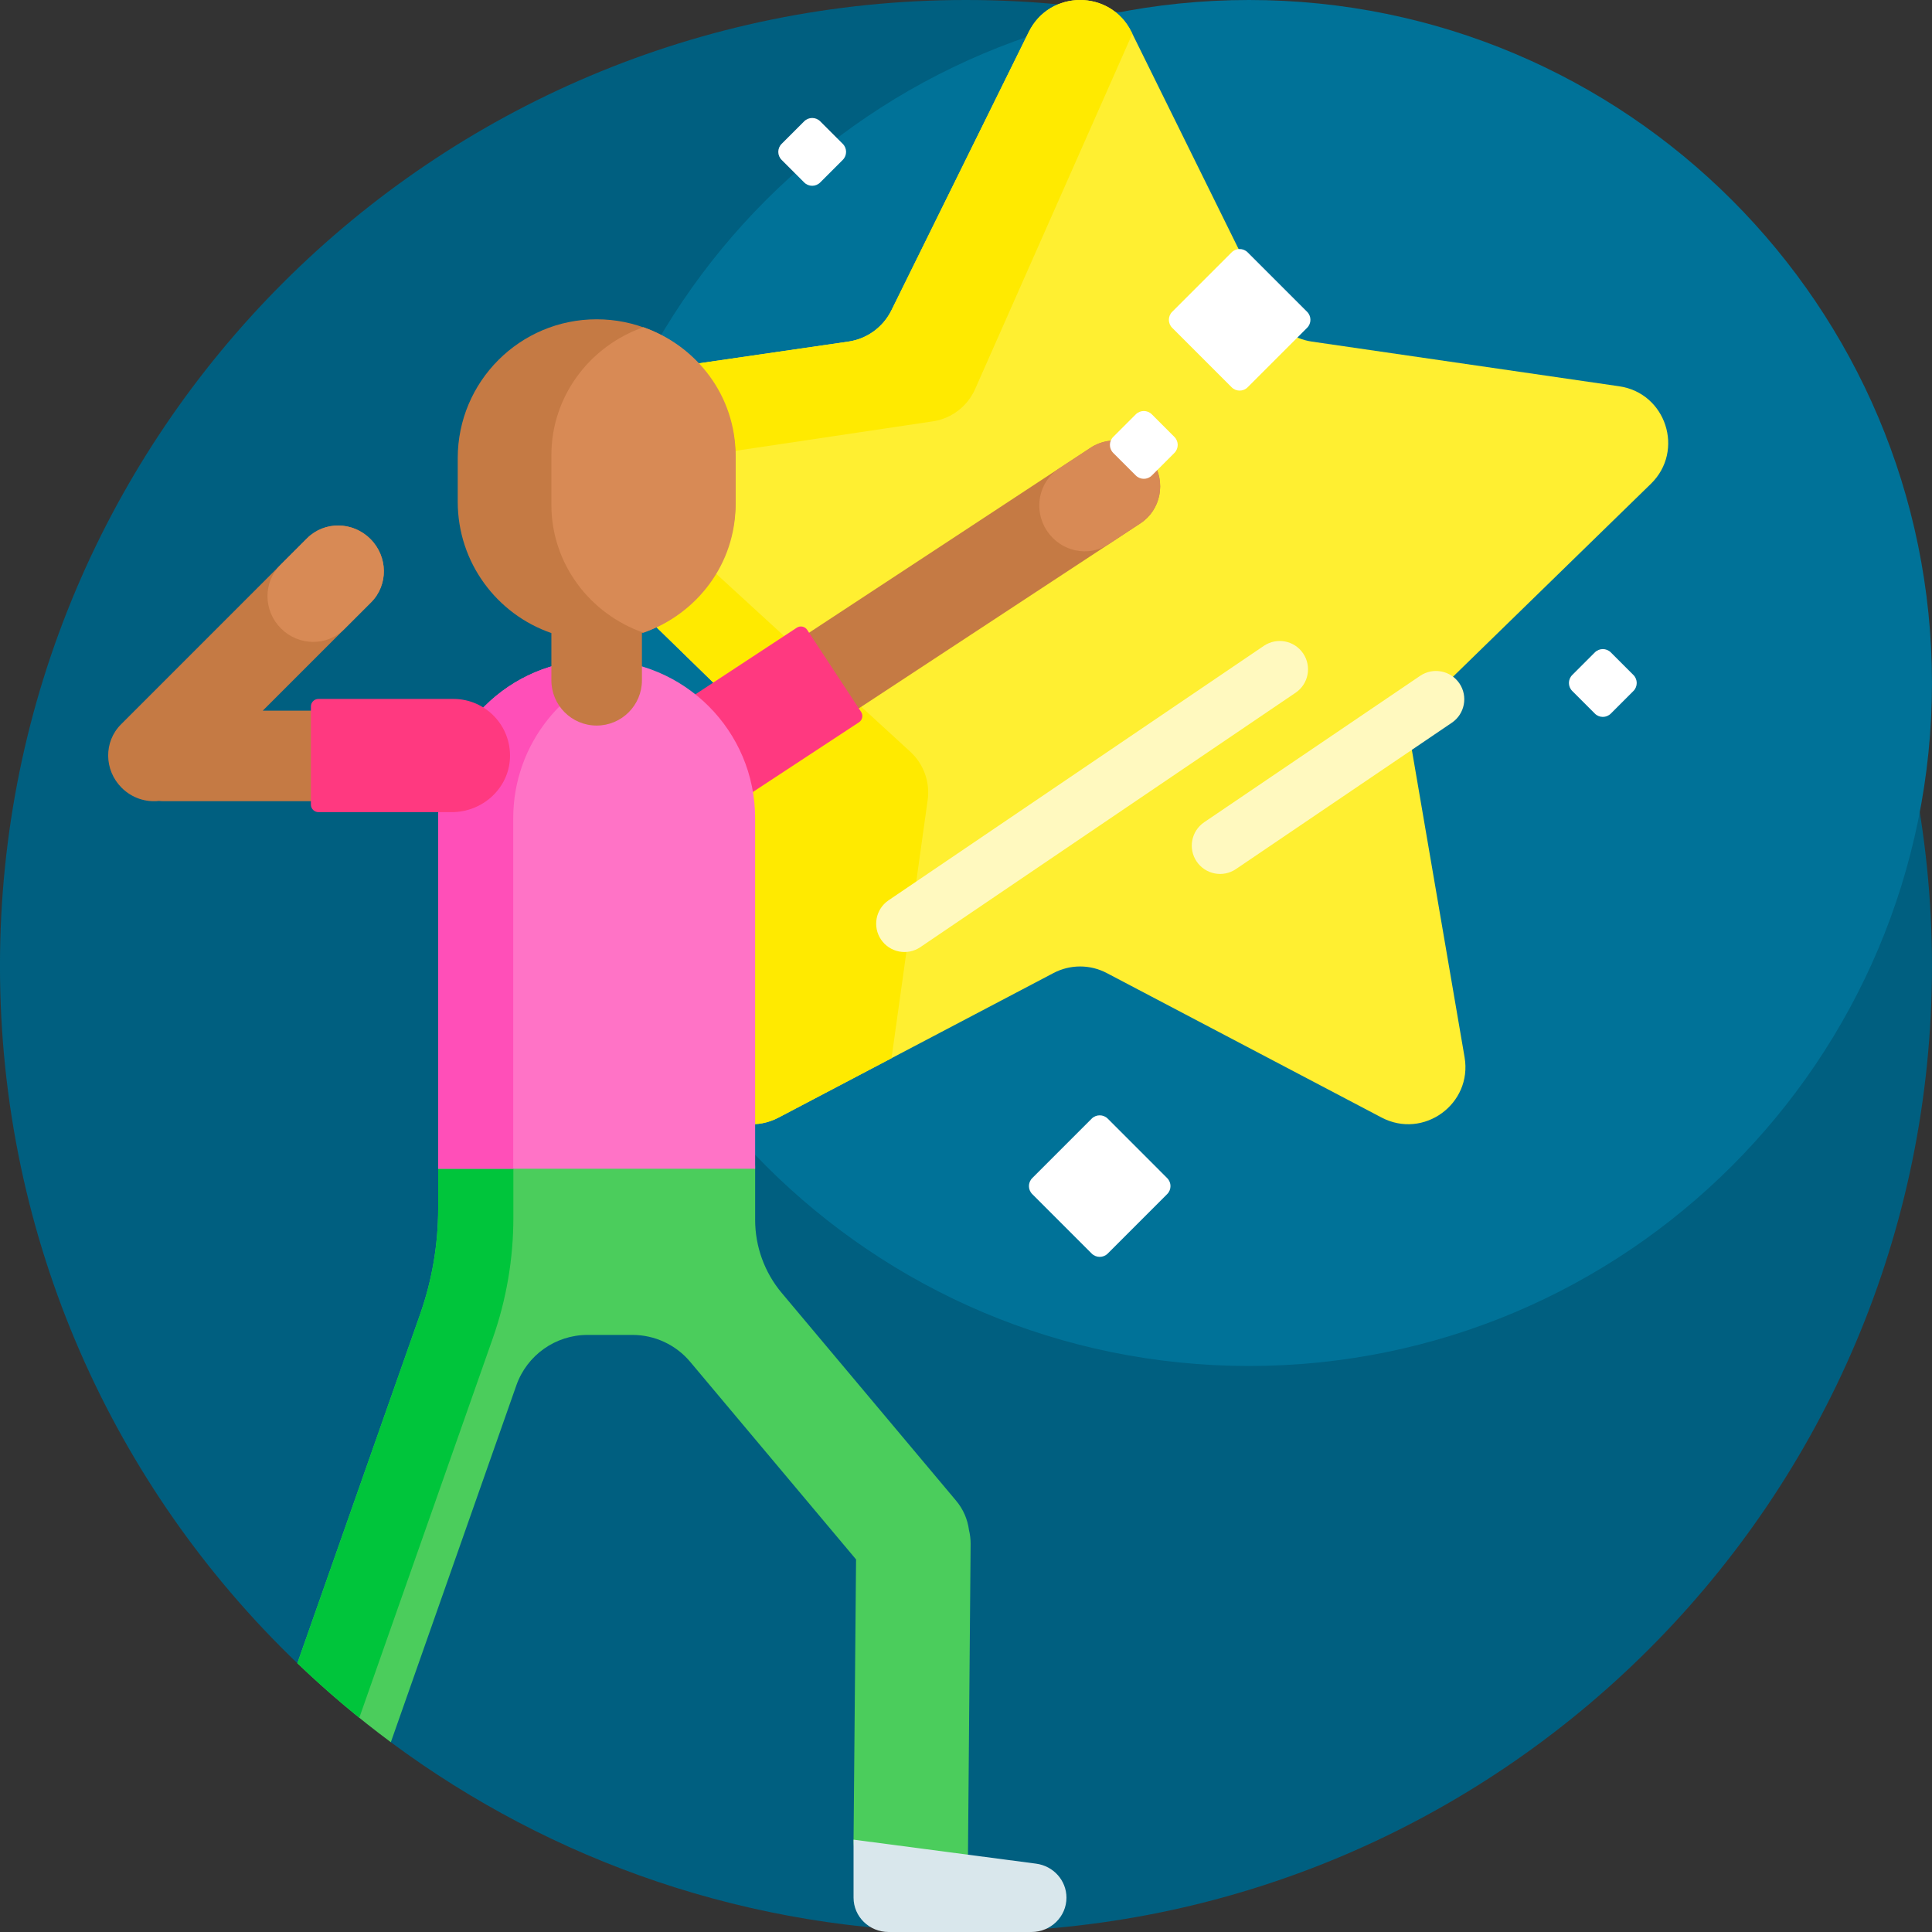 <svg width="64" height="64" viewBox="0 0 64 64" fill="none" xmlns="http://www.w3.org/2000/svg">
<rect x="0" y="0" width="64" height="64" fill="#333333" stroke="none"/>
<g clip-path="url(#clip0_2_3882)">
<path d="M63.999 32C63.999 49.673 49.672 64 31.999 64C24.861 64 18.27 61.663 12.947 57.713C12.761 57.575 12.935 56.873 12.752 56.731C12.038 56.177 11.348 55.593 10.684 54.982C10.524 54.835 10.007 55.247 9.85 55.097C3.779 49.273 -0.001 41.078 -0.001 32C-0.001 14.327 14.326 0 31.999 0C49.672 0 63.999 14.327 63.999 32Z" fill="#005F80"/>
<path d="M63.999 22.625C63.999 35.12 53.869 45.25 41.374 45.25C28.878 45.25 18.749 35.12 18.749 22.625C18.749 10.13 28.878 0 41.374 0C53.869 0 63.999 10.13 63.999 22.625Z" fill="#007298"/>
<path d="M37.48 1.056L42.032 10.28C42.308 10.839 42.841 11.227 43.458 11.316L53.638 12.796C55.191 13.021 55.812 14.931 54.688 16.027L47.322 23.207C46.875 23.642 46.672 24.27 46.777 24.884L48.516 35.022C48.781 36.57 47.157 37.75 45.767 37.02L36.662 32.233C36.11 31.943 35.451 31.943 34.899 32.233L25.794 37.02C24.404 37.75 22.78 36.57 23.045 35.022L24.784 24.884C24.89 24.27 24.686 23.642 24.239 23.207L16.874 16.027C15.749 14.931 16.369 13.021 17.924 12.796L28.103 11.316C28.72 11.227 29.253 10.839 29.529 10.28L34.081 1.056C34.776 -0.352 36.785 -0.352 37.48 1.056Z" fill="#FFEF31"/>
<path d="M37.51 1.119L32.294 12.907C32.044 13.455 31.54 13.846 30.946 13.951L23.742 15.027C22.247 15.291 21.704 17.155 22.823 18.181L30.154 24.901C30.598 25.308 30.814 25.908 30.73 26.505L29.533 35.054L25.794 37.019C24.404 37.75 22.78 36.57 23.045 35.022L24.784 24.884C24.889 24.269 24.686 23.642 24.239 23.207L16.873 16.027C15.749 14.931 16.369 13.021 17.923 12.796L28.103 11.316C28.72 11.227 29.253 10.839 29.529 10.28L34.081 1.056C34.776 -0.352 36.784 -0.352 37.479 1.056L37.51 1.119Z" fill="#FFEA00"/>
<path d="M37.777 17.337L32.116 21.057C32.116 21.057 32.116 21.057 32.116 21.057L24.829 25.845C24.152 26.29 23.234 26.089 22.779 25.397C22.324 24.705 22.504 23.783 23.182 23.337L30.469 18.55C30.469 18.55 30.469 18.55 30.469 18.55L36.13 14.83C36.808 14.385 37.726 14.585 38.181 15.278C38.636 15.97 38.455 16.892 37.777 17.337Z" fill="#C57A44"/>
<path d="M28.525 23.582C28.601 23.697 28.569 23.852 28.453 23.928L23.541 27.155C22.676 27.724 21.513 27.483 20.945 26.618C20.376 25.753 20.617 24.59 21.482 24.021L26.394 20.794C26.509 20.718 26.664 20.75 26.74 20.866L28.525 23.582Z" fill="#FF3980"/>
<path d="M32.153 51.137L32.064 61.613C32.064 62.66 31.216 62.836 30.169 62.836C29.123 62.836 28.275 61.988 28.275 60.941L28.358 51.658L22.864 45.113C22.39 44.547 21.689 44.221 20.95 44.221H19.464C18.403 44.221 17.457 44.89 17.105 45.891L14.762 52.553C14.762 52.553 14.762 52.553 14.762 52.553L12.947 57.713C11.86 56.906 10.825 56.032 9.85 55.096L11.187 51.296C11.187 51.296 11.187 51.296 11.187 51.296L13.918 43.533C14.313 42.41 14.515 41.227 14.515 40.035V38.647C14.515 37.871 15.144 37.241 15.921 37.241H23.609C24.385 37.241 25.015 37.871 25.015 38.647V40.41C25.015 41.295 25.327 42.153 25.896 42.831L31.67 49.71C31.913 49.999 32.054 50.338 32.099 50.686C32.134 50.83 32.153 50.981 32.153 51.137Z" fill="#4BCD5C"/>
<path d="M11.902 56.904C11.193 56.33 10.508 55.727 9.85 55.096L11.187 51.296L11.187 51.296L13.917 43.534C14.313 42.41 14.515 41.227 14.515 40.035V38.647C14.515 37.871 15.144 37.241 15.921 37.241H18.053C17.441 37.469 17.006 38.058 17.006 38.748V40.336C17.006 41.698 16.775 43.051 16.323 44.336L13.2 53.213L13.2 53.213L11.902 56.904Z" fill="#00C53B"/>
<path d="M35.328 62.863C35.328 63.491 34.808 64 34.167 64H29.436C28.795 64 28.275 63.491 28.275 62.863V60.941L34.321 61.736C34.898 61.812 35.328 62.294 35.328 62.863Z" fill="#D9E7EC"/>
<path d="M25.015 27.108V38.715H14.515V27.108C14.515 24.209 16.865 21.858 19.765 21.858C22.664 21.858 25.015 24.209 25.015 27.108Z" fill="#FF73C6"/>
<path d="M21.008 22.006C18.708 22.564 17.001 24.637 17.001 27.108V38.715H14.515V27.108C14.515 24.209 16.865 21.858 19.765 21.858C20.193 21.858 20.609 21.909 21.008 22.006Z" fill="#FF4FB8"/>
<path d="M15.616 25.041C15.616 25.87 14.959 26.541 14.148 26.541H5.429C5.374 26.541 5.319 26.538 5.265 26.532C4.828 26.581 4.369 26.435 4.029 26.095C3.444 25.51 3.433 24.57 4.007 23.997L10.172 17.831C10.745 17.258 11.685 17.268 12.271 17.854C12.856 18.44 12.866 19.379 12.293 19.953L8.705 23.541H14.148C14.959 23.541 15.616 24.213 15.616 25.041Z" fill="#C57A44"/>
<path d="M16.893 25.119C16.845 26.127 15.977 26.903 14.967 26.903H10.549C10.411 26.903 10.299 26.791 10.299 26.653V23.403C10.299 23.265 10.411 23.153 10.549 23.153H15.02C16.085 23.153 16.943 24.042 16.893 25.119Z" fill="#FF3980"/>
<path d="M24.366 15.178V16.62C24.366 18.636 23.07 20.349 21.265 20.971V22.535C21.265 23.363 20.593 24.035 19.765 24.035C18.936 24.035 18.265 23.363 18.265 22.535V20.971C16.46 20.349 15.163 18.636 15.163 16.62V15.178C15.163 12.637 17.224 10.577 19.765 10.577C22.306 10.577 24.366 12.637 24.366 15.178Z" fill="#C57A44"/>
<path d="M12.27 17.854C12.856 18.44 12.866 19.38 12.293 19.953L11.406 20.84C10.832 21.414 9.893 21.403 9.307 20.818C8.721 20.232 8.711 19.292 9.284 18.719L10.172 17.831C10.745 17.258 11.685 17.268 12.27 17.854ZM21.315 10.839C19.537 11.462 18.265 13.126 18.265 15.081V16.718C18.265 18.673 19.537 20.337 21.315 20.959C23.094 20.337 24.366 18.673 24.366 16.718V15.081C24.366 13.126 23.094 11.462 21.315 10.839ZM38.181 15.278C37.726 14.585 36.808 14.385 36.13 14.83L35.081 15.519C34.404 15.965 34.223 16.887 34.678 17.579C35.133 18.271 36.051 18.472 36.728 18.027L37.777 17.337C38.455 16.892 38.636 15.97 38.181 15.278Z" fill="#D88A55"/>
<path d="M42.919 22.947L30.488 31.375C30.06 31.666 29.477 31.554 29.186 31.125C28.895 30.697 29.007 30.114 29.436 29.823L41.866 21.395C42.295 21.105 42.878 21.216 43.168 21.645C43.459 22.074 43.347 22.657 42.919 22.947ZM39.641 28.539C39.932 28.968 40.515 29.08 40.943 28.789L48.095 23.941C48.523 23.65 48.635 23.067 48.345 22.638C48.054 22.21 47.471 22.098 47.042 22.389L39.891 27.237C39.462 27.528 39.35 28.111 39.641 28.539Z" fill="#FFF9BF"/>
<path d="M40.8 12.829L38.83 10.859C38.684 10.713 38.684 10.476 38.83 10.329L40.8 8.359C40.946 8.213 41.184 8.213 41.33 8.359L43.3 10.329C43.446 10.476 43.446 10.713 43.3 10.859L41.33 12.829C41.184 12.976 40.946 12.976 40.8 12.829ZM36.164 41.526L34.195 39.556C34.048 39.41 34.048 39.173 34.195 39.026L36.164 37.056C36.311 36.91 36.548 36.91 36.695 37.056L38.664 39.026C38.811 39.173 38.811 39.41 38.664 39.556L36.695 41.526C36.548 41.672 36.311 41.672 36.164 41.526ZM53.361 23.638L54.109 22.89C54.255 22.744 54.255 22.506 54.109 22.36L53.361 21.612C53.214 21.465 52.977 21.465 52.831 21.612L52.083 22.36C51.936 22.506 51.936 22.744 52.083 22.89L52.831 23.638C52.977 23.785 53.214 23.785 53.361 23.638ZM38.156 15.751L38.903 15.004C39.05 14.857 39.05 14.62 38.903 14.473L38.156 13.725C38.009 13.579 37.772 13.579 37.625 13.725L36.877 14.473C36.731 14.62 36.731 14.857 36.877 15.004L37.625 15.751C37.772 15.898 38.009 15.898 38.156 15.751ZM27.17 6.044L27.918 5.296C28.064 5.15 28.064 4.912 27.918 4.766L27.17 4.018C27.024 3.872 26.786 3.872 26.64 4.018L25.892 4.766C25.745 4.912 25.745 5.15 25.892 5.296L26.64 6.044C26.786 6.191 27.024 6.191 27.17 6.044Z" fill="white"/>
</g>
<defs>
<clipPath id="clip0_2_3882">
<rect width="64" height="64" fill="white" transform="translate(-0.001)"/>
</clipPath>
</defs>
</svg>
